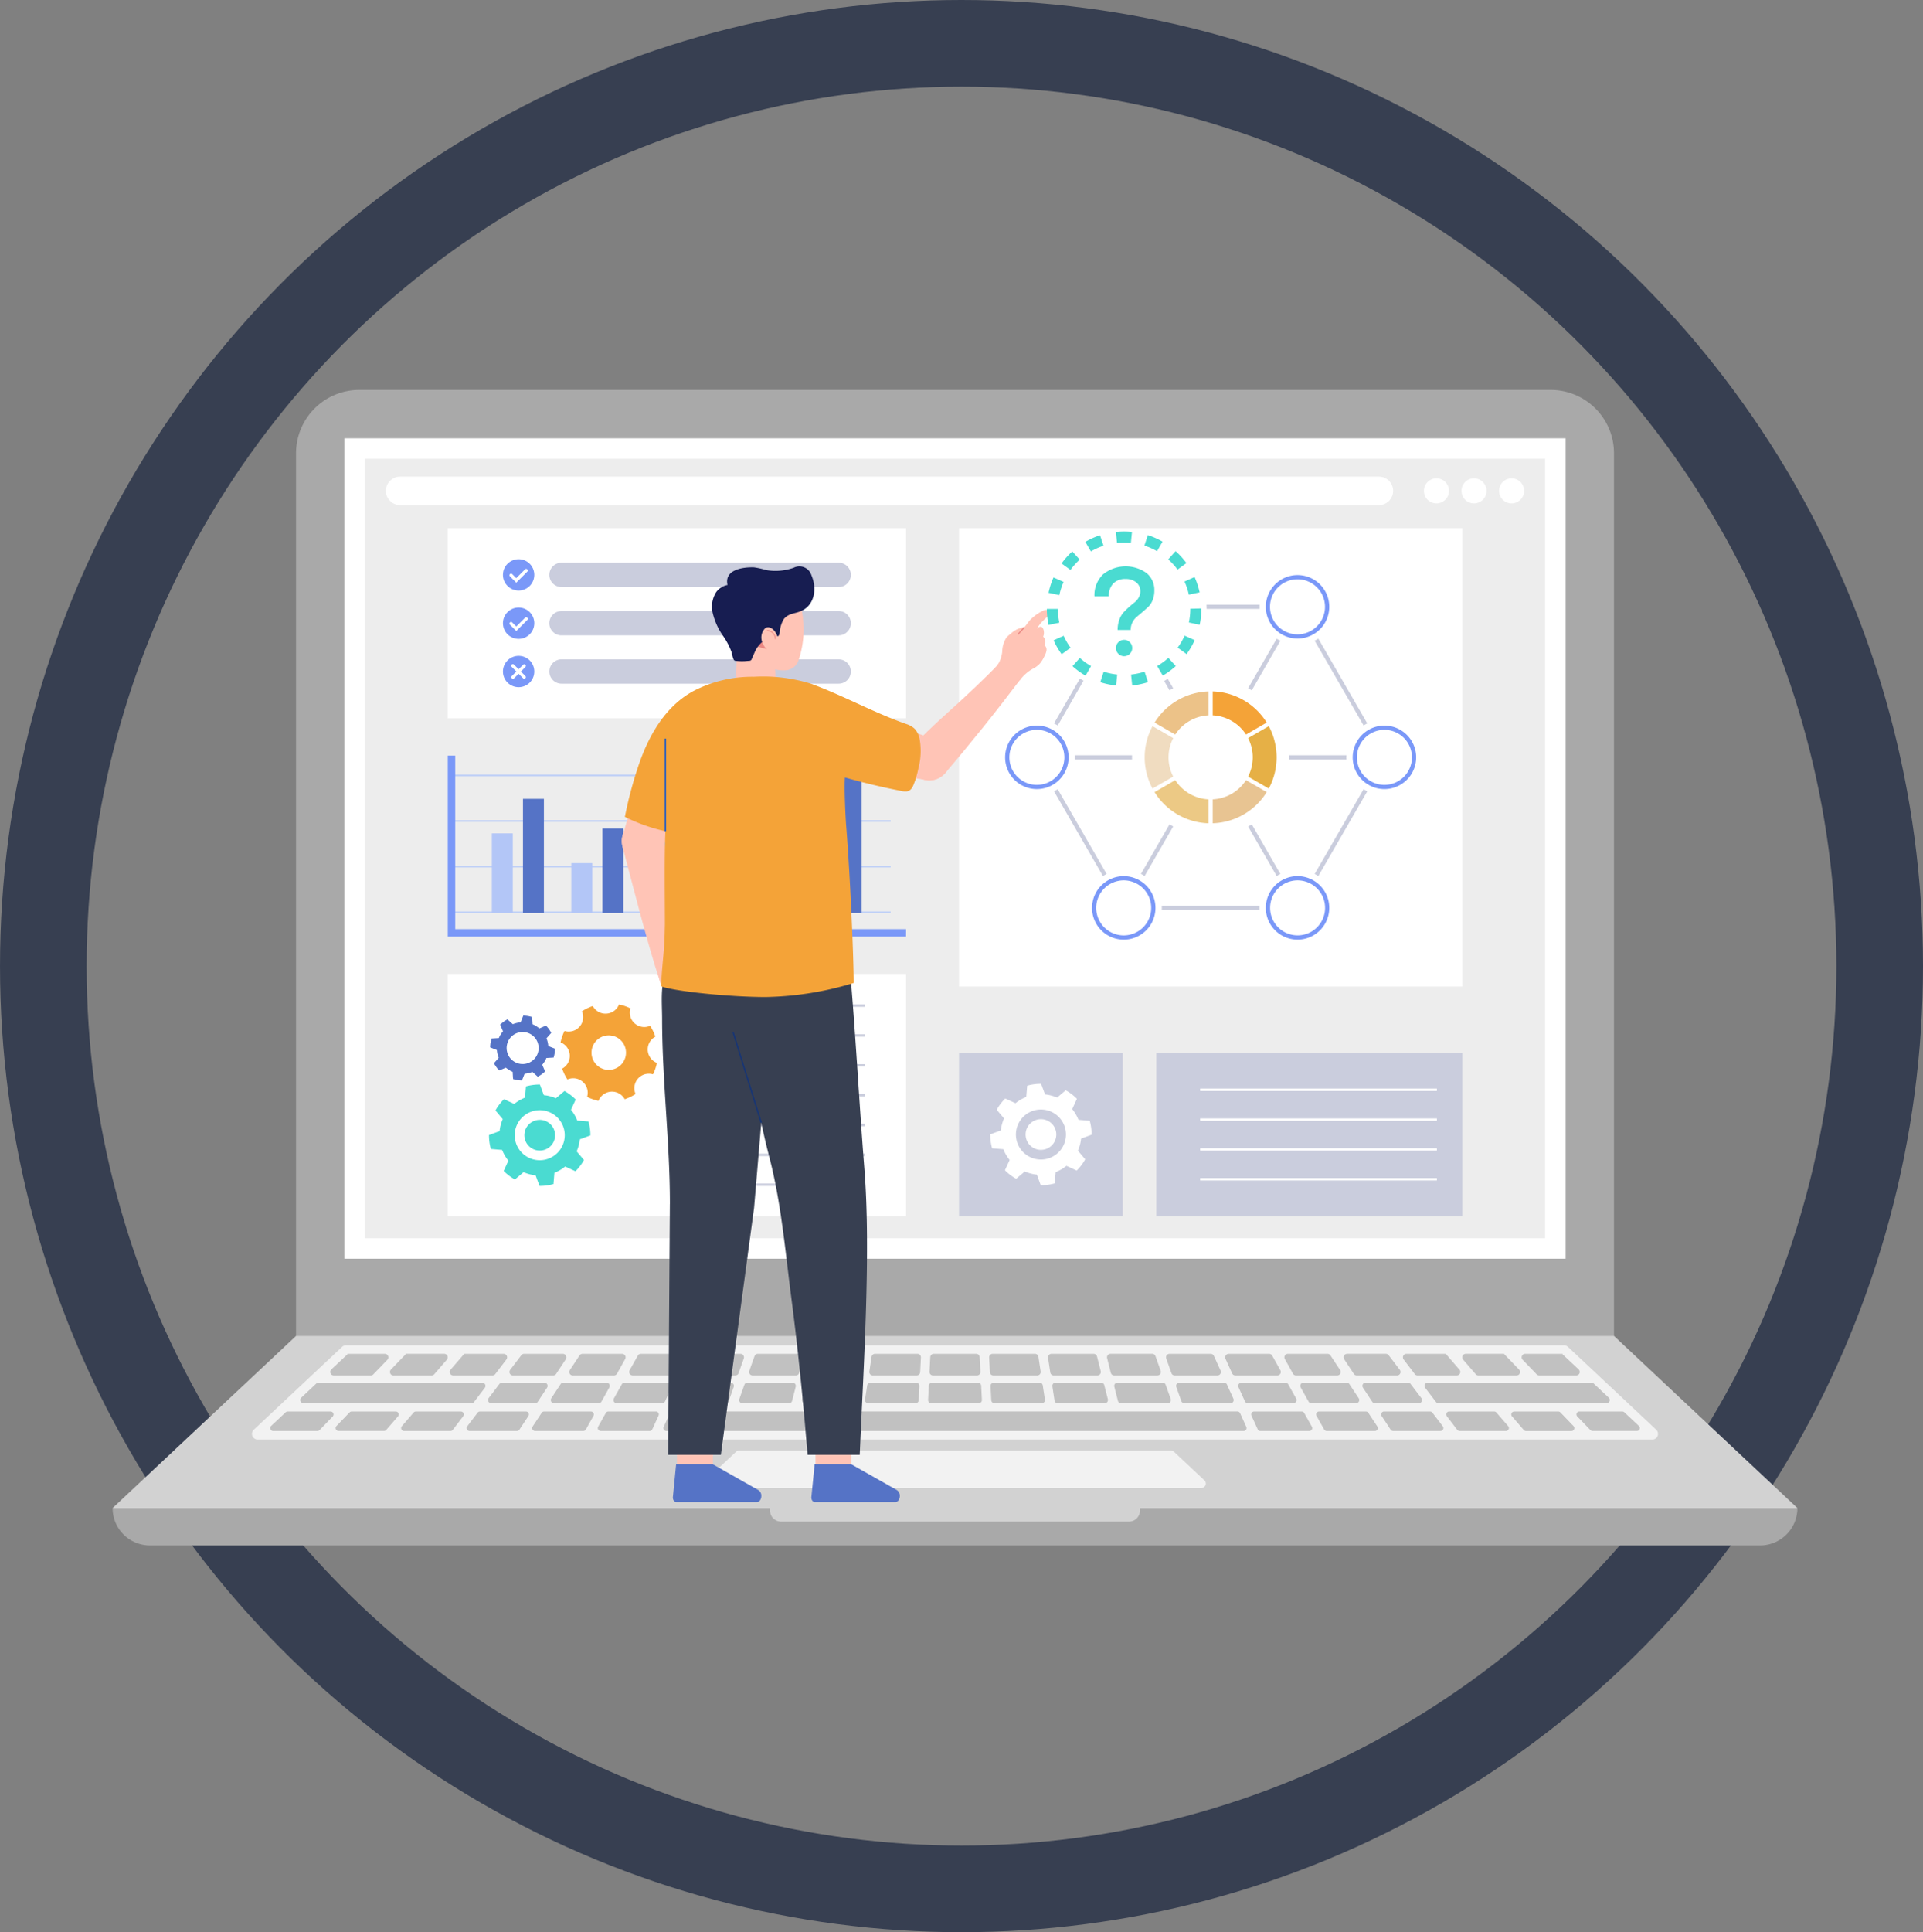<svg xmlns="http://www.w3.org/2000/svg" xmlns:xlink="http://www.w3.org/1999/xlink" width="222" height="223" viewBox="0 0 222 223">
  <rect x="0" y="0" width="222" height="223" fill="#808080" stroke="none"/>
  <defs>
    <clipPath id="clip-path">
      <rect id="Rectángulo_365207" data-name="Rectángulo 365207" width="194.5" height="133.363" transform="translate(0 0)" fill="none"/>
    </clipPath>
  </defs>
  <g id="Grupo_1033334" data-name="Grupo 1033334" transform="translate(-997 -2724.999)">
    <g id="Grupo_4585" data-name="Grupo 4585" transform="translate(1006.518 2734.609)">
      <g id="Elipse_157" data-name="Elipse 157" transform="translate(0.483 0.39)" fill="none" stroke="#373f51" stroke-linejoin="round" stroke-width="10">
        <ellipse cx="101" cy="101.5" rx="101" ry="101.5" stroke="none"/>
        <ellipse cx="101" cy="101.5" rx="106" ry="106.5" fill="none"/>
      </g>
    </g>
    <g id="Grupo_1031304" data-name="Grupo 1031304" transform="translate(1010 2770.003)">
      <g id="Grupo_1031303" data-name="Grupo 1031303" transform="translate(0 -0.003)" clip-path="url(#clip-path)">
        <path id="Trazado_777743" data-name="Trazado 777743" d="M0,1043.553a4.314,4.314,0,0,0,4.314,4.314H190.186a4.314,4.314,0,0,0,4.314-4.314Z" transform="translate(0 -914.505)" fill="#a9a9a9"/>
        <path id="Trazado_777744" data-name="Trazado 777744" d="M316.07,0H178.543a7.312,7.312,0,0,0-7.312,7.312V111.339h152.15V7.309A7.312,7.312,0,0,0,316.07,0" transform="translate(-150.056 0.003)" fill="#a9a9a9"/>
        <path id="Trazado_777745" data-name="Trazado 777745" d="M216.379,139.83V45.144H357.363V139.83Z" transform="translate(-189.621 -39.561)" fill="#fff"/>
        <path id="Trazado_777746" data-name="Trazado 777746" d="M194.5,902.791l-21.175-19.863H21.175L0,902.791H75.895v.283a1.281,1.281,0,0,0,1.281,1.281h40.149a1.281,1.281,0,0,0,1.281-1.281v-.283Z" transform="translate(0 -773.743)" fill="#d2d2d2"/>
        <path id="Trazado_777747" data-name="Trazado 777747" d="M292.214,901.393l-10.2-9.568a.654.654,0,0,0-.447-.177H140.953a.654.654,0,0,0-.447.177l-10.2,9.568a.654.654,0,0,0,.447,1.131H291.767a.654.654,0,0,0,.447-1.131" transform="translate(-114.01 -781.384)" fill="#f2f2f2"/>
        <path id="Trazado_777748" data-name="Trazado 777748" d="M610.053,993.37l-3.494-3.277a.518.518,0,0,0-.355-.14H556.333a.518.518,0,0,0-.355.14l-3.493,3.277a.519.519,0,0,0,.355.9H609.7a.519.519,0,0,0,.355-.9" transform="translate(-484.019 -867.532)" fill="#f2f2f2"/>
        <path id="Trazado_777749" data-name="Trazado 777749" d="M580.789,953.637a.336.336,0,0,0-.306-.2H515.275a.336.336,0,0,0-.306.2l-.721,1.578a.336.336,0,0,0,.306.476H581.2a.336.336,0,0,0,.306-.476Z" transform="translate(-450.629 -835.536)" fill="#c1c1c1"/>
        <path id="Trazado_777750" data-name="Trazado 777750" d="M538.6,902.108h4.92a.406.406,0,0,0,.382-.27l.6-1.69a.406.406,0,0,0-.382-.541h-4.749a.406.406,0,0,0-.369.237l-.772,1.69a.406.406,0,0,0,.369.574" transform="translate(-471.639 -788.358)" fill="#c1c1c1"/>
        <path id="Trazado_777751" data-name="Trazado 777751" d="M585.264,928.9h5.381a.373.373,0,0,0,.362-.281l.414-1.63a.373.373,0,0,0-.361-.465h-5.216a.373.373,0,0,0-.351.248l-.579,1.63a.373.373,0,0,0,.351.5" transform="translate(-512.561 -811.946)" fill="#c1c1c1"/>
        <path id="Trazado_777752" data-name="Trazado 777752" d="M527,926.74l-.744,1.63a.373.373,0,0,0,.339.528h5.319a.373.373,0,0,0,.351-.248l.579-1.63a.373.373,0,0,0-.351-.5h-5.154a.373.373,0,0,0-.339.218" transform="translate(-461.143 -811.946)" fill="#c1c1c1"/>
        <path id="Trazado_777753" data-name="Trazado 777753" d="M459.638,953.441h-5.494a.336.336,0,0,0-.293.172l-.881,1.578a.336.336,0,0,0,.294.5h5.654a.336.336,0,0,0,.306-.2l.721-1.577a.336.336,0,0,0-.306-.476" transform="translate(-396.917 -835.536)" fill="#c1c1c1"/>
        <path id="Trazado_777754" data-name="Trazado 777754" d="M473.554,928.68l.744-1.63a.373.373,0,0,0-.339-.528h-5.077a.373.373,0,0,0-.326.191l-.91,1.63a.373.373,0,0,0,.326.555h5.243a.373.373,0,0,0,.339-.218" transform="translate(-409.774 -811.946)" fill="#c1c1c1"/>
        <path id="Trazado_777755" data-name="Trazado 777755" d="M594.608,902.108h4.984a.405.405,0,0,0,.393-.306l.429-1.69a.405.405,0,0,0-.393-.505h-4.813a.406.406,0,0,0-.382.27l-.6,1.69a.406.406,0,0,0,.382.541" transform="translate(-520.721 -788.358)" fill="#c1c1c1"/>
        <path id="Trazado_777756" data-name="Trazado 777756" d="M702.8,928.9h5.454a.373.373,0,0,0,.372-.354l.083-1.63a.373.373,0,0,0-.372-.392h-5.289a.373.373,0,0,0-.369.317l-.248,1.63a.373.373,0,0,0,.369.429" transform="translate(-615.567 -811.946)" fill="#c1c1c1"/>
        <path id="Trazado_777757" data-name="Trazado 777757" d="M706.824,902.108h5.06a.406.406,0,0,0,.405-.385l.086-1.69a.405.405,0,0,0-.405-.426h-4.889a.406.406,0,0,0-.4.344l-.257,1.69a.405.405,0,0,0,.4.467" transform="translate(-619.061 -788.358)" fill="#c1c1c1"/>
        <path id="Trazado_777758" data-name="Trazado 777758" d="M644,928.9h5.426a.373.373,0,0,0,.369-.317l.248-1.63a.373.373,0,0,0-.369-.429h-5.261a.373.373,0,0,0-.361.281l-.414,1.63a.373.373,0,0,0,.361.465" transform="translate(-564.034 -811.946)" fill="#c1c1c1"/>
        <path id="Trazado_777759" data-name="Trazado 777759" d="M650.68,902.108h5.031a.406.406,0,0,0,.4-.344l.257-1.69a.405.405,0,0,0-.4-.467h-4.859a.406.406,0,0,0-.393.306l-.429,1.69a.406.406,0,0,0,.393.505" transform="translate(-569.86 -788.358)" fill="#c1c1c1"/>
        <path id="Trazado_777760" data-name="Trazado 777760" d="M398.472,953.441h-5.408a.336.336,0,0,0-.281.151l-1.041,1.578a.336.336,0,0,0,.281.521h5.568a.336.336,0,0,0,.293-.172l.881-1.577a.336.336,0,0,0-.293-.5" transform="translate(-343.25 -835.536)" fill="#c1c1c1"/>
        <path id="Trazado_777761" data-name="Trazado 777761" d="M482.65,902.108h4.841a.406.406,0,0,0,.369-.237l.772-1.69a.406.406,0,0,0-.369-.574h-4.669a.405.405,0,0,0-.354.208l-.944,1.69a.405.405,0,0,0,.354.6" transform="translate(-422.609 -788.358)" fill="#c1c1c1"/>
        <path id="Trazado_777762" data-name="Trazado 777762" d="M426.755,902.108H431.5a.406.406,0,0,0,.354-.208l.944-1.69a.406.406,0,0,0-.354-.6h-4.576a.406.406,0,0,0-.339.182l-1.115,1.69a.406.406,0,0,0,.338.629" transform="translate(-373.626 -788.358)" fill="#c1c1c1"/>
        <path id="Trazado_777763" data-name="Trazado 777763" d="M203.577,902.108h4.268a.406.406,0,0,0,.292-.124l1.63-1.69a.406.406,0,0,0-.292-.687h-4.342l.04.043-1.874,1.757a.406.406,0,0,0,.278.7" transform="translate(-178.046 -788.358)" fill="#c1c1c1"/>
        <path id="Trazado_777764" data-name="Trazado 777764" d="M315.1,902.108h4.527a.405.405,0,0,0,.323-.16l1.287-1.69a.406.406,0,0,0-.323-.651h-4.544l0,0-1.579,1.829a.405.405,0,0,0,.307.67" transform="translate(-275.775 -788.358)" fill="#c1c1c1"/>
        <path id="Trazado_777765" data-name="Trazado 777765" d="M259.322,902.108h4.4a.406.406,0,0,0,.307-.141l1.459-1.69a.406.406,0,0,0-.307-.671h-4.449l.024.024-1.727,1.791a.406.406,0,0,0,.292.687" transform="translate(-226.897 -788.358)" fill="#c1c1c1"/>
        <path id="Trazado_777766" data-name="Trazado 777766" d="M410.482,926.522a.373.373,0,0,0-.311.168l-1.075,1.63a.373.373,0,0,0,.311.578h5.153a.373.373,0,0,0,.326-.191l.91-1.63a.373.373,0,0,0-.326-.555Z" transform="translate(-358.451 -811.946)" fill="#c1c1c1"/>
        <path id="Trazado_777767" data-name="Trazado 777767" d="M154.079,953.441h-4.963a.336.336,0,0,0-.23.091l-1.682,1.577a.336.336,0,0,0,.23.581h5.123a.336.336,0,0,0,.242-.1l1.521-1.577a.336.336,0,0,0-.242-.57" transform="translate(-128.907 -835.536)" fill="#c1c1c1"/>
        <path id="Trazado_777768" data-name="Trazado 777768" d="M215.143,953.441h-5.087a.336.336,0,0,0-.242.1l-1.521,1.577a.336.336,0,0,0,.242.57h5.247a.336.336,0,0,0,.255-.117L215.4,954a.336.336,0,0,0-.255-.556" transform="translate(-182.452 -835.536)" fill="#c1c1c1"/>
        <path id="Trazado_777769" data-name="Trazado 777769" d="M276.229,953.441h-5.2a.336.336,0,0,0-.254.117l-1.361,1.578a.336.336,0,0,0,.255.556h5.363a.336.336,0,0,0,.267-.132l1.2-1.578a.336.336,0,0,0-.267-.54" transform="translate(-236.023 -835.536)" fill="#c1c1c1"/>
        <path id="Trazado_777770" data-name="Trazado 777770" d="M352.126,926.522a.373.373,0,0,0-.3.147l-1.241,1.63a.373.373,0,0,0,.3.6h5.051a.373.373,0,0,0,.311-.168l1.075-1.63a.373.373,0,0,0-.311-.578Z" transform="translate(-307.167 -811.946)" fill="#c1c1c1"/>
        <path id="Trazado_777771" data-name="Trazado 777771" d="M337.335,953.441h-5.31a.336.336,0,0,0-.267.133l-1.2,1.577a.336.336,0,0,0,.267.54h5.471a.336.336,0,0,0,.281-.151l1.041-1.577a.336.336,0,0,0-.281-.521" transform="translate(-289.618 -835.536)" fill="#c1c1c1"/>
        <path id="Trazado_777772" data-name="Trazado 777772" d="M370.9,902.108h4.643a.406.406,0,0,0,.339-.182l1.115-1.69a.406.406,0,0,0-.338-.629h-4.471a.406.406,0,0,0-.323.16l-1.287,1.691a.406.406,0,0,0,.323.651" transform="translate(-324.682 -788.358)" fill="#c1c1c1"/>
        <path id="Trazado_777773" data-name="Trazado 777773" d="M175.536,928.9h19.391a.373.373,0,0,0,.3-.147l1.241-1.63a.373.373,0,0,0-.3-.6H177.273a.373.373,0,0,0-.255.1l-1.737,1.63a.373.373,0,0,0,.255.645" transform="translate(-153.501 -811.946)" fill="#c1c1c1"/>
        <path id="Trazado_777774" data-name="Trazado 777774" d="M763.044,902.108h5.07a.405.405,0,0,0,.4-.426l-.086-1.69a.405.405,0,0,0-.4-.385h-4.9a.406.406,0,0,0-.405.385l-.086,1.69a.405.405,0,0,0,.4.426" transform="translate(-668.329 -788.358)" fill="#c1c1c1"/>
        <path id="Trazado_777775" data-name="Trazado 777775" d="M761.682,928.9h5.464a.373.373,0,0,0,.372-.392l-.083-1.63a.373.373,0,0,0-.372-.354h-5.3a.373.373,0,0,0-.372.354l-.083,1.63a.373.373,0,0,0,.373.392" transform="translate(-667.164 -811.946)" fill="#c1c1c1"/>
        <path id="Trazado_777776" data-name="Trazado 777776" d="M984.052,901.839a.406.406,0,0,0,.382.27h4.92a.406.406,0,0,0,.369-.574l-.772-1.69a.406.406,0,0,0-.369-.237h-4.749a.405.405,0,0,0-.382.541Z" transform="translate(-861.815 -788.359)" fill="#c1c1c1"/>
        <path id="Trazado_777777" data-name="Trazado 777777" d="M935.06,926.987l.414,1.63a.373.373,0,0,0,.362.281h5.381a.373.373,0,0,0,.352-.5l-.579-1.63a.373.373,0,0,0-.351-.248h-5.216a.373.373,0,0,0-.361.465" transform="translate(-819.418 -811.946)" fill="#c1c1c1"/>
        <path id="Trazado_777778" data-name="Trazado 777778" d="M992.9,927.019l.579,1.63a.373.373,0,0,0,.352.248h5.319a.373.373,0,0,0,.339-.528l-.744-1.63a.373.373,0,0,0-.339-.218h-5.154a.373.373,0,0,0-.351.5" transform="translate(-870.101 -811.945)" fill="#c1c1c1"/>
        <path id="Trazado_777779" data-name="Trazado 777779" d="M1069.037,953.613a.336.336,0,0,0-.294-.172h-5.494a.336.336,0,0,0-.306.476l.721,1.577a.336.336,0,0,0,.306.2h5.654a.336.336,0,0,0,.293-.5Z" transform="translate(-931.471 -835.536)" fill="#c1c1c1"/>
        <path id="Trazado_777780" data-name="Trazado 777780" d="M1057.466,928.343l-.91-1.63a.373.373,0,0,0-.325-.191h-5.077a.373.373,0,0,0-.339.528l.745,1.63a.373.373,0,0,0,.339.218h5.243a.373.373,0,0,0,.326-.555" transform="translate(-920.838 -811.946)" fill="#c1c1c1"/>
        <path id="Trazado_777781" data-name="Trazado 777781" d="M928.733,901.8a.406.406,0,0,0,.393.306h4.984a.406.406,0,0,0,.382-.541l-.6-1.69a.405.405,0,0,0-.382-.27H928.7a.406.406,0,0,0-.393.505Z" transform="translate(-813.497 -788.359)" fill="#c1c1c1"/>
        <path id="Trazado_777782" data-name="Trazado 777782" d="M819.966,926.522a.373.373,0,0,0-.373.392l.083,1.63a.373.373,0,0,0,.372.354H825.5a.373.373,0,0,0,.369-.429l-.248-1.63a.373.373,0,0,0-.369-.317Z" transform="translate(-718.24 -811.946)" fill="#c1c1c1"/>
        <path id="Trazado_777783" data-name="Trazado 777783" d="M818.732,902.108h5.06a.406.406,0,0,0,.4-.467l-.257-1.69a.406.406,0,0,0-.4-.344h-4.889a.406.406,0,0,0-.4.426l.086,1.69a.406.406,0,0,0,.405.385" transform="translate(-717.055 -788.358)" fill="#c1c1c1"/>
        <path id="Trazado_777784" data-name="Trazado 777784" d="M877.29,926.951l.248,1.63a.373.373,0,0,0,.369.317h5.426a.373.373,0,0,0,.361-.465l-.414-1.63a.373.373,0,0,0-.362-.281h-5.261a.373.373,0,0,0-.369.429" transform="translate(-768.799 -811.946)" fill="#c1c1c1"/>
        <path id="Trazado_777785" data-name="Trazado 777785" d="M873.894,902.108h5.031a.406.406,0,0,0,.393-.505l-.429-1.69a.406.406,0,0,0-.393-.306h-4.859a.405.405,0,0,0-.4.467l.257,1.69a.406.406,0,0,0,.4.344" transform="translate(-765.245 -788.358)" fill="#c1c1c1"/>
        <path id="Trazado_777786" data-name="Trazado 777786" d="M1129.579,953.592a.336.336,0,0,0-.281-.151h-5.408a.336.336,0,0,0-.294.5l.881,1.578a.336.336,0,0,0,.293.172h5.568a.336.336,0,0,0,.281-.521Z" transform="translate(-984.613 -835.536)" fill="#c1c1c1"/>
        <path id="Trazado_777787" data-name="Trazado 777787" d="M1039.439,901.871a.405.405,0,0,0,.369.237h4.841a.406.406,0,0,0,.354-.6l-.944-1.69a.406.406,0,0,0-.354-.208h-4.669a.406.406,0,0,0-.369.574Z" transform="translate(-910.191 -788.359)" fill="#c1c1c1"/>
        <path id="Trazado_777788" data-name="Trazado 777788" d="M1094.884,901.9a.405.405,0,0,0,.354.208h4.748a.406.406,0,0,0,.339-.629l-1.115-1.69a.406.406,0,0,0-.339-.182h-4.576a.406.406,0,0,0-.354.6Z" transform="translate(-958.616 -788.358)" fill="#c1c1c1"/>
        <path id="Trazado_777789" data-name="Trazado 777789" d="M1317.137,901.984a.406.406,0,0,0,.292.124h4.268a.406.406,0,0,0,.277-.7l-1.873-1.757.04-.043H1315.8a.406.406,0,0,0-.292.687Z" transform="translate(-1152.728 -788.359)" fill="#c1c1c1"/>
        <path id="Trazado_777790" data-name="Trazado 777790" d="M1205.929,901.949a.406.406,0,0,0,.323.16h4.526a.406.406,0,0,0,.307-.671l-1.579-1.829h-4.542a.406.406,0,0,0-.323.651Z" transform="translate(-1055.6 -788.359)" fill="#c1c1c1"/>
        <path id="Trazado_777791" data-name="Trazado 777791" d="M1261.516,901.967a.405.405,0,0,0,.307.141h4.4a.405.405,0,0,0,.292-.687l-1.727-1.791.025-.024h-4.449a.406.406,0,0,0-.307.671Z" transform="translate(-1104.149 -788.358)" fill="#c1c1c1"/>
        <path id="Trazado_777792" data-name="Trazado 777792" d="M1114.093,926.522h-4.987a.373.373,0,0,0-.326.555l.91,1.63a.373.373,0,0,0,.326.191h5.153a.373.373,0,0,0,.311-.578l-1.076-1.63a.373.373,0,0,0-.311-.168" transform="translate(-971.624 -811.946)" fill="#c1c1c1"/>
        <path id="Trazado_777793" data-name="Trazado 777793" d="M1373.766,955.109l-1.682-1.577a.336.336,0,0,0-.23-.091h-4.963a.336.336,0,0,0-.242.57l1.521,1.577a.337.337,0,0,0,.242.1h5.123a.336.336,0,0,0,.23-.581" transform="translate(-1197.564 -835.536)" fill="#c1c1c1"/>
        <path id="Trazado_777794" data-name="Trazado 777794" d="M1311.416,953.543a.336.336,0,0,0-.242-.1h-5.087a.336.336,0,0,0-.255.556l1.361,1.578a.335.335,0,0,0,.254.117h5.247a.336.336,0,0,0,.242-.57Z" transform="translate(-1144.279 -835.535)" fill="#c1c1c1"/>
        <path id="Trazado_777795" data-name="Trazado 777795" d="M1250.773,953.557a.336.336,0,0,0-.255-.117h-5.2a.336.336,0,0,0-.268.54l1.2,1.577a.335.335,0,0,0,.267.133h5.363a.336.336,0,0,0,.255-.556Z" transform="translate(-1091.022 -835.536)" fill="#c1c1c1"/>
        <path id="Trazado_777796" data-name="Trazado 777796" d="M1171.995,926.522h-4.886a.373.373,0,0,0-.311.578l1.076,1.63a.373.373,0,0,0,.311.168h5.051a.373.373,0,0,0,.3-.6l-1.241-1.63a.373.373,0,0,0-.3-.147" transform="translate(-1022.454 -811.946)" fill="#c1c1c1"/>
        <path id="Trazado_777797" data-name="Trazado 777797" d="M1190.16,953.573a.335.335,0,0,0-.267-.133h-5.31a.336.336,0,0,0-.281.521l1.041,1.577a.336.336,0,0,0,.281.151h5.471a.336.336,0,0,0,.267-.54Z" transform="translate(-1037.799 -835.536)" fill="#c1c1c1"/>
        <path id="Trazado_777798" data-name="Trazado 777798" d="M1150.383,901.926a.405.405,0,0,0,.339.182h4.643a.406.406,0,0,0,.323-.651l-1.287-1.69a.406.406,0,0,0-.323-.16h-4.471a.406.406,0,0,0-.339.629Z" transform="translate(-1007.088 -788.359)" fill="#c1c1c1"/>
        <path id="Trazado_777799" data-name="Trazado 777799" d="M1237.152,926.522h-11.995a.373.373,0,0,0-.3.6l1.241,1.63a.373.373,0,0,0,.3.147h19.391a.373.373,0,0,0,.255-.645l-1.737-1.63a.373.373,0,0,0-.255-.1h-6.9Z" transform="translate(-1073.324 -811.946)" fill="#c1c1c1"/>
        <rect id="Rectángulo_365172" data-name="Rectángulo 365172" width="136.252" height="89.955" transform="translate(29.124 7.949)" fill="#ededed"/>
        <path id="Trazado_777800" data-name="Trazado 777800" d="M369.765,80.935h-113a1.643,1.643,0,0,0,0,3.286h113a1.643,1.643,0,0,0,0-3.286" transform="translate(-223.574 -70.926)" fill="#fff"/>
        <path id="Trazado_777801" data-name="Trazado 777801" d="M1227.073,83.976a1.446,1.446,0,1,1-1.446-1.446,1.446,1.446,0,0,1,1.446,1.446" transform="translate(-1072.797 -72.324)" fill="#fff"/>
        <path id="Trazado_777802" data-name="Trazado 777802" d="M1262.146,83.976a1.446,1.446,0,1,1-1.446-1.446,1.446,1.446,0,0,1,1.446,1.446" transform="translate(-1103.533 -72.324)" fill="#fff"/>
        <path id="Trazado_777803" data-name="Trazado 777803" d="M1297.22,83.976a1.446,1.446,0,1,1-1.446-1.446,1.446,1.446,0,0,1,1.446,1.446" transform="translate(-1134.269 -72.324)" fill="#fff"/>
        <rect id="Rectángulo_365173" data-name="Rectángulo 365173" width="50.689" height="0.191" transform="translate(39.133 60.19)" fill="#becff7"/>
        <rect id="Rectángulo_365174" data-name="Rectángulo 365174" width="50.689" height="0.191" transform="translate(39.133 54.924)" fill="#becff7"/>
        <rect id="Rectángulo_365175" data-name="Rectángulo 365175" width="50.689" height="0.191" transform="translate(39.133 49.658)" fill="#becff7"/>
        <rect id="Rectángulo_365176" data-name="Rectángulo 365176" width="50.689" height="0.191" transform="translate(39.133 44.391)" fill="#becff7"/>
        <rect id="Rectángulo_365177" data-name="Rectángulo 365177" width="2.418" height="9.197" transform="translate(43.78 51.183)" fill="#b3c6f7"/>
        <rect id="Rectángulo_365178" data-name="Rectángulo 365178" width="2.418" height="13.184" transform="translate(47.373 47.197)" fill="#5573c6"/>
        <rect id="Rectángulo_365179" data-name="Rectángulo 365179" width="2.418" height="5.767" transform="translate(52.95 54.613)" fill="#b3c6f7"/>
        <rect id="Rectángulo_365180" data-name="Rectángulo 365180" width="2.418" height="9.754" transform="translate(56.543 50.627)" fill="#5573c6"/>
        <rect id="Rectángulo_365181" data-name="Rectángulo 365181" width="2.418" height="10.421" transform="translate(62.12 49.96)" fill="#b3c6f7"/>
        <rect id="Rectángulo_365182" data-name="Rectángulo 365182" width="2.418" height="8.676" transform="translate(65.713 51.705)" fill="#7a98f8"/>
        <rect id="Rectángulo_365183" data-name="Rectángulo 365183" width="2.418" height="13.184" transform="translate(71.291 47.197)" fill="#b3c6f7"/>
        <rect id="Rectángulo_365184" data-name="Rectángulo 365184" width="2.418" height="13.184" transform="translate(74.884 47.197)" fill="#7a98f8"/>
        <rect id="Rectángulo_365185" data-name="Rectángulo 365185" width="2.418" height="14.056" transform="translate(80.461 46.325)" fill="#b3c6f7"/>
        <rect id="Rectángulo_365186" data-name="Rectángulo 365186" width="2.418" height="16.606" transform="translate(84.054 43.775)" fill="#5573c6"/>
        <path id="Trazado_777804" data-name="Trazado 777804" d="M365.788,362.2h-52.9V341.316h.858V361.34h52.046Z" transform="translate(-274.192 -299.108)" fill="#7a98f8"/>
        <rect id="Rectángulo_365187" data-name="Rectángulo 365187" width="52.904" height="27.982" transform="translate(38.692 67.405)" fill="#fff"/>
        <path id="Trazado_777805" data-name="Trazado 777805" d="M429.142,577.231a5.649,5.649,0,0,0-.607-1.251,1.672,1.672,0,0,1-2.273-2.014,5.65,5.65,0,0,0-1.315-.452,1.672,1.672,0,0,1-3.03.183,5.648,5.648,0,0,0-1.251.607,1.672,1.672,0,0,1-2.014,2.273,5.651,5.651,0,0,0-.453,1.315,1.672,1.672,0,0,1,.183,3.03,5.661,5.661,0,0,0,.607,1.251,1.672,1.672,0,0,1,2.273,2.014,5.649,5.649,0,0,0,1.315.453,1.672,1.672,0,0,1,3.03-.183,5.646,5.646,0,0,0,1.251-.607,1.672,1.672,0,0,1,2.014-2.273,5.653,5.653,0,0,0,.452-1.315,1.672,1.672,0,0,1-.183-3.03m-5.26,3.831a1.99,1.99,0,1,1,1.867-2.106,1.99,1.99,0,0,1-1.867,2.106" transform="translate(-366.484 -502.591)" fill="#f4a338"/>
        <path id="Trazado_777806" data-name="Trazado 777806" d="M359.979,587.8v-.039l-.776-.309a2.957,2.957,0,0,0-.212-.893l.554-.625-.019-.035a3.757,3.757,0,0,0-.256-.408,3.712,3.712,0,0,0-.307-.371l-.027-.029-.767.33a2.959,2.959,0,0,0-.781-.482l-.05-.834-.038-.011a3.681,3.681,0,0,0-.948-.153h-.039l-.309.776a2.959,2.959,0,0,0-.893.212l-.625-.554-.034.019a3.639,3.639,0,0,0-.778.562l-.029.027.33.768a2.957,2.957,0,0,0-.482.781l-.834.05-.011.038a3.662,3.662,0,0,0-.153.948v.039l.776.309a2.96,2.96,0,0,0,.212.893l-.554.625.019.034a3.658,3.658,0,0,0,.562.778l.027.029.768-.33a2.961,2.961,0,0,0,.781.482l.05.834.038.011a3.685,3.685,0,0,0,.948.153h.039l.309-.776a2.958,2.958,0,0,0,.893-.212l.625.554.035-.019a3.718,3.718,0,0,0,.408-.256,3.679,3.679,0,0,0,.371-.307l.029-.027-.33-.768a2.96,2.96,0,0,0,.482-.781l.834-.05.011-.038a3.655,3.655,0,0,0,.153-.948m-4.035,1.708a1.847,1.847,0,1,1,2.118-1.53,1.847,1.847,0,0,1-2.118,1.53" transform="translate(-308.905 -511.729)" fill="#5573c6"/>
        <path id="Trazado_777807" data-name="Trazado 777807" d="M361.845,654.585l1.224-.454v-.062a5.724,5.724,0,0,0-.2-1.488l-.016-.059-1.3-.11a4.623,4.623,0,0,0-.723-1.239l.545-1.187-.044-.043a5.879,5.879,0,0,0-.568-.494,5.815,5.815,0,0,0-.628-.415l-.053-.031-1,.843a4.625,4.625,0,0,0-1.388-.365l-.454-1.224h-.061a5.751,5.751,0,0,0-1.488.2l-.059.016-.11,1.3a4.624,4.624,0,0,0-1.239.723l-1.187-.545-.043.044a5.7,5.7,0,0,0-.909,1.2l-.03.053.842,1a4.627,4.627,0,0,0-.365,1.387l-1.224.454v.061a5.711,5.711,0,0,0,.2,1.488l.016.059,1.3.11a4.624,4.624,0,0,0,.723,1.239l-.544,1.187.043.043a5.73,5.73,0,0,0,1.2.908l.053.031,1-.843a4.624,4.624,0,0,0,1.388.365l.454,1.224h.061a5.75,5.75,0,0,0,1.488-.2l.059-.016.11-1.3a4.623,4.623,0,0,0,1.24-.723l1.187.545.043-.044a5.736,5.736,0,0,0,.909-1.2l.031-.053-.843-1a4.625,4.625,0,0,0,.365-1.388m-4.238,2.387a2.888,2.888,0,1,1,2.472-3.252,2.888,2.888,0,0,1-2.472,3.252" transform="translate(-307.914 -568.092)" fill="#4adbd1"/>
        <path id="Trazado_777808" data-name="Trazado 777808" d="M385.891,681.267a1.772,1.772,0,1,0,2,1.517,1.772,1.772,0,0,0-2-1.517" transform="translate(-336.827 -597.006)" fill="#4adbd1"/>
        <rect id="Rectángulo_365188" data-name="Rectángulo 365188" width="19.439" height="0.278" transform="translate(67.399 70.922)" fill="#cacddd"/>
        <rect id="Rectángulo_365189" data-name="Rectángulo 365189" width="19.439" height="0.278" transform="translate(67.399 74.367)" fill="#cacddd"/>
        <rect id="Rectángulo_365190" data-name="Rectángulo 365190" width="19.439" height="0.278" transform="translate(67.399 77.812)" fill="#cacddd"/>
        <rect id="Rectángulo_365191" data-name="Rectángulo 365191" width="19.439" height="0.278" transform="translate(67.399 81.257)" fill="#cacddd"/>
        <rect id="Rectángulo_365192" data-name="Rectángulo 365192" width="19.439" height="0.278" transform="translate(67.399 84.702)" fill="#cacddd"/>
        <rect id="Rectángulo_365193" data-name="Rectángulo 365193" width="19.439" height="0.278" transform="translate(67.399 88.147)" fill="#cacddd"/>
        <rect id="Rectángulo_365194" data-name="Rectángulo 365194" width="19.439" height="0.278" transform="translate(67.399 91.592)" fill="#cacddd"/>
        <rect id="Rectángulo_365195" data-name="Rectángulo 365195" width="52.904" height="21.939" transform="translate(38.692 15.955)" fill="#fff"/>
        <path id="Trazado_777809" data-name="Trazado 777809" d="M441.122,161.271h-32a1.4,1.4,0,0,0,0,2.807h32a1.4,1.4,0,1,0,0-2.807" transform="translate(-357.301 -141.327)" fill="#cacddd"/>
        <path id="Trazado_777810" data-name="Trazado 777810" d="M368.028,159.809A1.808,1.808,0,1,1,366.22,158a1.808,1.808,0,0,1,1.808,1.808" transform="translate(-319.348 -138.462)" fill="#7a98f8"/>
        <path id="Trazado_777811" data-name="Trazado 777811" d="M371.226,168.6l-.738-.738a.185.185,0,0,1,.261-.261l.477.476,1.02-1.02a.185.185,0,0,1,.261.261Z" transform="translate(-324.626 -146.353)" fill="#fff"/>
        <path id="Trazado_777812" data-name="Trazado 777812" d="M441.122,206.369h-32a1.4,1.4,0,0,0,0,2.807h32a1.4,1.4,0,1,0,0-2.807" transform="translate(-357.301 -180.849)" fill="#cacddd"/>
        <path id="Trazado_777813" data-name="Trazado 777813" d="M368.028,204.907a1.808,1.808,0,1,1-1.808-1.808,1.808,1.808,0,0,1,1.808,1.808" transform="translate(-319.348 -177.983)" fill="#7a98f8"/>
        <path id="Trazado_777814" data-name="Trazado 777814" d="M371.226,213.7l-.738-.738a.185.185,0,0,1,.261-.261l.477.476,1.02-1.02a.185.185,0,0,1,.261.261Z" transform="translate(-324.626 -185.874)" fill="#fff"/>
        <path id="Trazado_777815" data-name="Trazado 777815" d="M441.122,251.467h-32a1.4,1.4,0,0,0,0,2.807h32a1.4,1.4,0,1,0,0-2.807" transform="translate(-357.301 -220.37)" fill="#cacddd"/>
        <path id="Trazado_777816" data-name="Trazado 777816" d="M368.028,250.006a1.808,1.808,0,1,1-1.808-1.808,1.808,1.808,0,0,1,1.808,1.808" transform="translate(-319.348 -217.505)" fill="#7a98f8"/>
        <path id="Trazado_777817" data-name="Trazado 777817" d="M373.317,256.842l.528-.528a.185.185,0,0,0-.261-.261l-.528.528-.528-.528a.185.185,0,1,0-.261.261l.528.528-.528.528a.185.185,0,0,0,.261.261l.528-.528.528.528a.185.185,0,0,0,.261-.261Z" transform="translate(-326.184 -224.341)" fill="#fff"/>
        <rect id="Rectángulo_365196" data-name="Rectángulo 365196" width="18.902" height="18.902" transform="translate(97.716 76.485)" fill="#cacddd"/>
        <path id="Trazado_777818" data-name="Trazado 777818" d="M829.763,653.926l1.224-.454v-.062a5.728,5.728,0,0,0-.2-1.488l-.016-.059-1.3-.11a4.624,4.624,0,0,0-.723-1.239l.545-1.187-.044-.043a5.893,5.893,0,0,0-.568-.494,5.813,5.813,0,0,0-.628-.415l-.053-.031-1,.843a4.625,4.625,0,0,0-1.387-.365l-.454-1.224H825.1a5.745,5.745,0,0,0-1.488.2l-.059.016-.11,1.3a4.628,4.628,0,0,0-1.239.723l-1.187-.545-.043.044a5.712,5.712,0,0,0-.909,1.2l-.03.053.842,1a4.622,4.622,0,0,0-.365,1.387l-1.224.454v.062a5.708,5.708,0,0,0,.2,1.488l.016.059,1.3.11a4.623,4.623,0,0,0,.723,1.239l-.544,1.187.043.043a5.724,5.724,0,0,0,1.2.908l.053.031,1-.843a4.622,4.622,0,0,0,1.388.365l.454,1.224h.062a5.757,5.757,0,0,0,1.488-.2l.059-.016.11-1.3a4.623,4.623,0,0,0,1.24-.723l1.187.545.043-.044a5.726,5.726,0,0,0,.909-1.2l.031-.053-.843-1a4.624,4.624,0,0,0,.365-1.388m-4.238,2.387A2.888,2.888,0,1,1,828,653.06a2.888,2.888,0,0,1-2.472,3.252" transform="translate(-717.969 -567.514)" fill="#fff"/>
        <path id="Trazado_777819" data-name="Trazado 777819" d="M853.809,680.608a1.772,1.772,0,1,0,2,1.517,1.772,1.772,0,0,0-2-1.517" transform="translate(-746.882 -596.428)" fill="#fff"/>
        <rect id="Rectángulo_365197" data-name="Rectángulo 365197" width="35.318" height="18.902" transform="translate(120.491 76.485)" fill="#cacddd"/>
        <rect id="Rectángulo_365198" data-name="Rectángulo 365198" width="27.329" height="0.278" transform="translate(125.553 80.63)" fill="#fff"/>
        <rect id="Rectángulo_365199" data-name="Rectángulo 365199" width="27.329" height="0.278" transform="translate(125.553 84.075)" fill="#fff"/>
        <rect id="Rectángulo_365200" data-name="Rectángulo 365200" width="27.329" height="0.278" transform="translate(125.553 87.52)" fill="#fff"/>
        <rect id="Rectángulo_365201" data-name="Rectángulo 365201" width="27.329" height="0.278" transform="translate(125.553 90.965)" fill="#fff"/>
        <rect id="Rectángulo_365202" data-name="Rectángulo 365202" width="58.093" height="52.904" transform="translate(97.716 15.955)" fill="#fff"/>
        <path id="Trazado_777820" data-name="Trazado 777820" d="M966.245,317.41a4.832,4.832,0,0,1,.54-2.22l-2.391-1.38a7.621,7.621,0,0,0,0,7.2l2.391-1.38a4.832,4.832,0,0,1-.54-2.219" transform="translate(-844.343 -275.003)" fill="#f0dcc0"/>
        <path id="Trazado_777821" data-name="Trazado 777821" d="M1030.834,364.2a4.851,4.851,0,0,1-3.844,2.217v2.76a7.607,7.607,0,0,0,6.234-3.6Z" transform="translate(-899.99 -319.162)" fill="#e8c492"/>
        <path id="Trazado_777822" data-name="Trazado 777822" d="M1026.99,284.154a4.85,4.85,0,0,1,3.844,2.216l2.39-1.38a7.608,7.608,0,0,0-6.234-3.6Z" transform="translate(-899.99 -246.595)" fill="#f4a338"/>
        <path id="Trazado_777823" data-name="Trazado 777823" d="M1060.54,317.41a4.832,4.832,0,0,1-.54,2.219l2.391,1.38a7.621,7.621,0,0,0,0-7.2L1060,315.19a4.834,4.834,0,0,1,.54,2.219" transform="translate(-928.918 -275.003)" fill="#e6b046"/>
        <path id="Trazado_777824" data-name="Trazado 777824" d="M975.12,286.37a4.85,4.85,0,0,1,3.844-2.216v-2.761a7.608,7.608,0,0,0-6.234,3.6Z" transform="translate(-852.44 -246.595)" fill="#ecc288"/>
        <path id="Trazado_777825" data-name="Trazado 777825" d="M978.963,366.416a4.85,4.85,0,0,1-3.844-2.217l-2.39,1.38a7.608,7.608,0,0,0,6.234,3.6Z" transform="translate(-852.439 -319.161)" fill="#ecc985"/>
        <path id="Trazado_777826" data-name="Trazado 777826" d="M1098.427,340.947c0,.082.008.163.008.244s-.005.163-.008.244h6.607c0-.081-.012-.162-.012-.244s.008-.163.012-.244Z" transform="translate(-962.593 -298.784)" fill="#cacddd"/>
        <path id="Trazado_777827" data-name="Trazado 777827" d="M1060.042,405.717l3.3,5.721c.068-.044.135-.091.205-.132s.147-.071.219-.108l-3.3-5.724q-.208.128-.423.244" transform="translate(-928.955 -355.331)" fill="#cacddd"/>
        <path id="Trazado_777828" data-name="Trazado 777828" d="M1127.823,242.121a4.365,4.365,0,0,1,.423-.243l-5.651-9.787a4.413,4.413,0,0,1-.423.244Z" transform="translate(-983.403 -203.39)" fill="#cacddd"/>
        <path id="Trazado_777829" data-name="Trazado 777829" d="M904.881,341.435c0-.082-.007-.163-.007-.244s.005-.163.007-.244h-6.607c0,.081.012.162.012.244s-.008.163-.012.244Z" transform="translate(-787.192 -298.784)" fill="#cacddd"/>
        <path id="Trazado_777830" data-name="Trazado 777830" d="M882.235,269.629l-2.979,5.169a4.354,4.354,0,0,0-.428-.245l2.993-5.176c.136.089.272.17.415.252" transform="translate(-770.15 -236.065)" fill="#cacddd"/>
        <path id="Trazado_777831" data-name="Trazado 777831" d="M1127.822,372.644l-5.65,9.786a4.441,4.441,0,0,1,.423.244l5.65-9.787a4.386,4.386,0,0,1-.423-.243" transform="translate(-983.402 -326.562)" fill="#cacddd"/>
        <path id="Trazado_777832" data-name="Trazado 777832" d="M879.27,372.644a4.386,4.386,0,0,1-.423.243l5.65,9.787a4.42,4.42,0,0,1,.423-.244Z" transform="translate(-770.167 -326.562)" fill="#cacddd"/>
        <path id="Trazado_777833" data-name="Trazado 777833" d="M1027.3,200.462c-.007.163-.007.326,0,.483h-6.115c0-.163-.007-.326-.014-.483Z" transform="translate(-894.888 -175.672)" fill="#cacddd"/>
        <path id="Trazado_777834" data-name="Trazado 777834" d="M963.251,405.474l-3.3,5.724c.073.037.148.067.219.108s.138.088.206.133l3.3-5.721q-.215-.116-.423-.244" transform="translate(-841.237 -355.332)" fill="#cacddd"/>
        <path id="Trazado_777835" data-name="Trazado 777835" d="M990.709,481.934a4.4,4.4,0,0,1,0-.488H979.421a4.374,4.374,0,0,1,0,.488Z" transform="translate(-858.303 -421.909)" fill="#cacddd"/>
        <path id="Trazado_777836" data-name="Trazado 777836" d="M1060.465,238.1l3.3-5.724c-.073-.037-.148-.067-.219-.108s-.138-.089-.206-.133l-3.3,5.721q.215.116.423.244" transform="translate(-928.955 -203.426)" fill="#cacddd"/>
        <path id="Trazado_777837" data-name="Trazado 777837" d="M982.093,269.653l.626,1.081c-.143.075-.286.156-.422.245l-.619-1.075Z" transform="translate(-860.281 -236.307)" fill="#cacddd"/>
        <path id="Trazado_777838" data-name="Trazado 777838" d="M1161.343,320.627a3.663,3.663,0,1,1,3.663-3.663,3.667,3.667,0,0,1-3.663,3.663m0-6.838a3.175,3.175,0,1,0,3.175,3.175,3.178,3.178,0,0,0-3.175-3.175" transform="translate(-1014.519 -274.557)" fill="#7a98f8"/>
        <path id="Trazado_777839" data-name="Trazado 777839" d="M836.872,320.627a3.663,3.663,0,1,1,3.663-3.663,3.667,3.667,0,0,1-3.663,3.663m0-6.838a3.175,3.175,0,1,0,3.175,3.175,3.178,3.178,0,0,0-3.175-3.175" transform="translate(-730.172 -274.557)" fill="#7a98f8"/>
        <path id="Trazado_777840" data-name="Trazado 777840" d="M1080.218,180.125a3.663,3.663,0,1,1,1.834-6.836h0a3.663,3.663,0,0,1-1.834,6.836m0-6.838a3.172,3.172,0,0,0-3.067,4,3.17,3.17,0,0,0,3.062,2.353,3.175,3.175,0,0,0,3.069-4,3.175,3.175,0,0,0-3.064-2.353" transform="translate(-943.428 -151.43)" fill="#7a98f8"/>
        <path id="Trazado_777841" data-name="Trazado 777841" d="M917.982,461.123a3.662,3.662,0,1,1,3.175-1.832,3.661,3.661,0,0,1-3.175,1.832m0-6.839a3.188,3.188,0,0,0-2.752,1.588,3.175,3.175,0,0,0,2.747,4.762,3.188,3.188,0,0,0,2.752-1.588,3.175,3.175,0,0,0-2.747-4.762" transform="translate(-801.254 -397.678)" fill="#7a98f8"/>
        <path id="Trazado_777842" data-name="Trazado 777842" d="M1080.223,461.123a3.675,3.675,0,0,1-3.174-1.832,3.664,3.664,0,0,1,3.17-5.495,3.677,3.677,0,0,1,3.175,1.832,3.664,3.664,0,0,1-3.17,5.495m0-6.839a3.173,3.173,0,1,0,2.752,1.588,3.18,3.18,0,0,0-2.752-1.588" transform="translate(-943.428 -397.678)" fill="#7a98f8"/>
        <path id="Trazado_777843" data-name="Trazado 777843" d="M480.039,432.9l3.013-.688c-.416-1.822-1.371-7.839-1.716-10.551-.293-2.307-.631-4.324-.884-5.43l-4.729,1.08c1.16,4.395,2.879,11.247,4.308,15.562Z" transform="translate(-416.894 -364.759)" fill="#ffc4b6"/>
        <path id="Trazado_777844" data-name="Trazado 777844" d="M480.114,403.292a2.426,2.426,0,1,1-2.9-1.825,2.426,2.426,0,0,1,2.9,1.825" transform="translate(-416.544 -351.767)" fill="#ffc4b6"/>
        <path id="Trazado_777845" data-name="Trazado 777845" d="M513.46,537.367a1.545,1.545,0,1,1-1.85-1.162,1.545,1.545,0,0,1,1.85,1.162" transform="translate(-447.29 -469.862)" fill="#ffc4b6"/>
        <path id="Trazado_777846" data-name="Trazado 777846" d="M524.983,290.93a3.4,3.4,0,0,1-4.283,1.852q-.09-.033-.179-.071a3.4,3.4,0,1,1,4.462-1.781" transform="translate(-454.349 -250.8)" fill="#ffc4b6"/>
        <path id="Trazado_777847" data-name="Trazado 777847" d="M480.048,404.838a2.426,2.426,0,1,1-1.272-3.186,2.426,2.426,0,0,1,1.272,3.186" transform="translate(-416.604 -351.81)" fill="#ffc4b6"/>
        <path id="Trazado_777848" data-name="Trazado 777848" d="M482.394,302.836h0a69.172,69.172,0,0,0-5.388,13.6l-.018.065,4.458,1.914c1.972-4.673,4.555-8.486,7.157-12.84l.035-.058Z" transform="translate(-418.003 -265.386)" fill="#ffc4b6"/>
        <path id="Trazado_777849" data-name="Trazado 777849" d="M641.8,286.152a3.4,3.4,0,0,1,2.233,4.1q-.025.093-.055.185a3.4,3.4,0,1,1-2.178-4.282" transform="translate(-558.532 -250.618)" fill="#ffc4b6"/>
        <path id="Trazado_777850" data-name="Trazado 777850" d="M745.857,325.292a2.426,2.426,0,1,1-3.058,1.555,2.426,2.426,0,0,1,3.058-1.555" transform="translate(-650.838 -284.96)" fill="#ffc4b6"/>
        <path id="Trazado_777851" data-name="Trazado 777851" d="M656.323,293.794h0a57.86,57.86,0,0,0,12.287,2.939l.067.012,1.5-4.613h0a75.351,75.351,0,0,1-11.691-4.77l-.061-.029Z" transform="translate(-575.161 -251.8)" fill="#ffc4b6"/>
        <path id="Trazado_777852" data-name="Trazado 777852" d="M759.818,257.463l-2.278-2.088c-1.263,1.378-3.859,3.817-5.894,5.642-1.732,1.553-3.2,2.977-3.965,3.813l3.576,3.278q4.436-5.178,8.545-10.623Z" transform="translate(-655.22 -223.794)" fill="#ffc4b6"/>
        <path id="Trazado_777853" data-name="Trazado 777853" d="M743.46,325.932a2.426,2.426,0,1,1,.149,3.427,2.426,2.426,0,0,1-.149-3.427" transform="translate(-650.964 -284.936)" fill="#ffc4b6"/>
        <path id="Trazado_777854" data-name="Trazado 777854" d="M824.826,251.5a1.545,1.545,0,1,1,.1,2.183,1.545,1.545,0,0,1-.1-2.183" transform="translate(-722.471 -219.959)" fill="#ffc4b6"/>
        <rect id="Rectángulo_365203" data-name="Rectángulo 365203" width="4.138" height="7.673" transform="translate(81.148 117.76)" fill="#ffc4b6"/>
        <path id="Trazado_777855" data-name="Trazado 777855" d="M588.393,186.439a3.58,3.58,0,0,1-1.657-.309,6.276,6.276,0,0,1-2.76-2.534q-.154-.245-.29-.5a5.887,5.887,0,0,1-.279-5.54q.07-.132.148-.26c1.048-1.722,3.594-1.892,5.2-.811,1.253.842,1.423,2.033,1.62,3.34a11.084,11.084,0,0,1-.428,5.446,1.71,1.71,0,0,1-1.555,1.166" transform="translate(-510.761 -154.068)" fill="#ffc4b6"/>
        <path id="Trazado_777856" data-name="Trazado 777856" d="M581.483,236.185h4.683l-.079-1.577-.036-.723-.062-1.226-.116-2.308-4.141.019-.1,2.309-.048,1.142Z" transform="translate(-509.576 -201.866)" fill="#ffc4b6"/>
        <path id="Trazado_777857" data-name="Trazado 777857" d="M601.883,234.171c.117.025.3.06.3.032.034-.526-.269-1.149-.857-1.158a.647.647,0,0,0-.564.233,3.069,3.069,0,0,0-.341.51,14.633,14.633,0,0,0,1.464.384" transform="translate(-526.168 -204.221)" fill="#ea8883"/>
        <path id="Trazado_777858" data-name="Trazado 777858" d="M561.848,174.694c.148.525.188,1.008.443,1.036a6.244,6.244,0,0,0,1.444.011c.158-.011.341.012.423-.152.2-.4.343-.844.568-1.233a3.344,3.344,0,0,1,.808-.91,1.592,1.592,0,0,1,1.252-.539c.447.085.58-.016.64-.5a3.425,3.425,0,0,1,.469-1.5c.568-.67,1.219-.6,1.947-.9,1.656-.689,1.887-2.659,1.241-4.152a1.451,1.451,0,0,0-2.039-.868,6.3,6.3,0,0,1-3.172.275,9.751,9.751,0,0,0-1.423-.318c-1.193-.042-3.466.228-3.053,2.033a2.065,2.065,0,0,0-1.329.858,3.138,3.138,0,0,0-.355,2.486,7.758,7.758,0,0,0,1.133,2.482,8.13,8.13,0,0,1,1.006,1.893" transform="translate(-490.408 -144.465)" fill="#171d51"/>
        <path id="Trazado_777859" data-name="Trazado 777859" d="M607.573,222.437a1.5,1.5,0,0,1-.276,1.787c-.444.272-1.04-.086-1.331-.8a1.5,1.5,0,0,1,.276-1.787c.444-.272,1.04.086,1.331.8" transform="translate(-530.892 -194.148)" fill="#ffc4b6"/>
        <path id="Trazado_777860" data-name="Trazado 777860" d="M611.829,225.228a.909.909,0,0,0-.866-.909.046.046,0,0,1,0-.093,1,1,0,0,1,.959,1c.006.059-.087.059-.093,0" transform="translate(-535.37 -196.498)" fill="#ea8883"/>
        <path id="Trazado_777861" data-name="Trazado 777861" d="M662.244,1005.676l-5.3-3h-4.24l-.377,3.817c0,.3.169.538.377.538h9.342c.273,0,.494-.315.494-.7a.758.758,0,0,0-.3-.647" transform="translate(-571.661 -878.679)" fill="#5573c6"/>
        <rect id="Rectángulo_365204" data-name="Rectángulo 365204" width="4.138" height="7.673" transform="translate(65.158 117.76)" fill="#ffc4b6"/>
        <path id="Trazado_777862" data-name="Trazado 777862" d="M532.937,1005.676l-5.3-3H523.4l-.377,3.817c0,.3.169.538.377.538h9.342c.273,0,.494-.315.494-.7a.758.758,0,0,0-.3-.647" transform="translate(-458.345 -878.679)" fill="#5573c6"/>
        <path id="Trazado_777863" data-name="Trazado 777863" d="M593.907,532.716h-6.014q-.163-1.891-.329-3.782c-.429-4.808-.935-9.609-1.56-14.4-.718-5.5-1.151-10.9-2.566-16.315-1.077-4.116-1.752-8.38-2.6-12.552-.807-3.953-1.883-7.59-1.431-11.671.228-2.063.718-4.345,2.434-5.511a4.976,4.976,0,0,1,1.867-.733,7.084,7.084,0,0,1,6.823,2.614,14.225,14.225,0,0,1,2.351,7.466c.681,8.276.923,13.662,1.573,21.95.761,9.71-.13,23.174-.545,32.928" transform="translate(-507.659 -409.811)" fill="#373f51"/>
        <path id="Trazado_777864" data-name="Trazado 777864" d="M513.636,544.3c0-7.1-.893-14.178-.9-21.273,0-2.309-.37-4.9,1.206-6.8a6.719,6.719,0,0,1,5.513-2.277c3.513.19,6.2,2.85,6,5.942l-2.105,24.93c0,.018-.008.034-.01.052l-3.821,28.415h-6.087l.2-28.925c0-.011,0-.022.005-.033s0-.023,0-.035" transform="translate(-449.299 -450.387)" fill="#373f51"/>
        <path id="Trazado_777865" data-name="Trazado 777865" d="M479.9,277.641c1.206-3.448,3.144-6.659,6.277-8.338a14.75,14.75,0,0,1,6.947-1.63,18.736,18.736,0,0,1,6.6.806c3.739,1.366,7.243,3.339,11,4.651a2.511,2.511,0,0,1,.955.542,2.448,2.448,0,0,1,.581,1.2,7.891,7.891,0,0,1-.141,3.358,10.861,10.861,0,0,1-.456,1.63c-.174.46-.342.973-.913,1.044a1.854,1.854,0,0,1-.58-.049q-3.3-.637-6.536-1.558c-.1,1.239.071,4.639.138,5.475.164,2.053.29,4.108.408,6.164.227,3.944.465,9.826.465,12.078a37.027,37.027,0,0,1-10.18,1.621c-3.736,0-10.138-.581-12.043-1.228.044-1.959.294-3.478.38-5.432.026-.578.036-1.156.05-1.735,0-2.781-.076-7.979.059-10.74a20,20,0,0,1-4.68-1.659,46.245,46.245,0,0,1,1.668-6.2" transform="translate(-419.092 -234.567)" fill="#f4a338"/>
        <rect id="Rectángulo_365205" data-name="Rectángulo 365205" width="0.17" height="10.925" transform="matrix(0.955, -0.297, 0.297, 0.955, 71.556, 74.177)" fill="#183573"/>
        <rect id="Rectángulo_365206" data-name="Rectángulo 365206" width="0.17" height="10.7" transform="translate(63.734 40.238)" fill="#3463b7"/>
        <path id="Trazado_777866" data-name="Trazado 777866" d="M826.325,211.609a3.594,3.594,0,0,0,.518-1.541,3.062,3.062,0,0,1,.478-1.591,2.874,2.874,0,0,1,.523-.47,2.811,2.811,0,0,1,1.4-.726c.048,0,.145.009.145.009s.408-.519.457-.585a2.648,2.648,0,0,1,.454-.5,5.226,5.226,0,0,1,1.313-.87.7.7,0,0,1,.384-.054.392.392,0,0,1,.284.452.763.763,0,0,1-.281.373,8.679,8.679,0,0,0-.747.744,5.711,5.711,0,0,0-.418.611.8.8,0,0,1,.253-.2c.565-.281.679.773.472,1.091a.8.8,0,0,1,.153,1,.621.621,0,0,1,.242.58,1.833,1.833,0,0,1-.213.622,4.1,4.1,0,0,1-.5.849,2.693,2.693,0,0,1-.865.661,4.829,4.829,0,0,0-1.48,1.3c-.227-.1-1.792-1.283-2.573-1.748" transform="translate(-724.14 -179.884)" fill="#ffc4b6"/>
        <path id="Trazado_777867" data-name="Trazado 777867" d="M844.83,222.17l-.1-.088.739-.82.1.088Z" transform="translate(-740.272 -193.901)" fill="#ea8883"/>
        <path id="Trazado_777868" data-name="Trazado 777868" d="M920.791,172.034h-1.516a3.409,3.409,0,0,1,.2-1.192,2.477,2.477,0,0,1,.483-.838q.289-.31.629-.614t.628-.527a1.945,1.945,0,0,0,.484-.556,1.428,1.428,0,0,0,.2-.737,1.282,1.282,0,0,0-.462-1.018,1.84,1.84,0,0,0-1.242-.4,1.889,1.889,0,0,0-1.431.527,2.035,2.035,0,0,0-.506,1.466H916.6a3.33,3.33,0,0,1,.976-2.513,4.152,4.152,0,0,1,5.041-.166,2.511,2.511,0,0,1,.9,2,2.942,2.942,0,0,1-.2,1.119,2.161,2.161,0,0,1-.512.788q-.31.289-.664.592c-.236.2-.455.387-.657.556a1.948,1.948,0,0,0-.5.643,1.9,1.9,0,0,0-.2.866m-1.7,2.08a.915.915,0,0,1,.274-.657.927.927,0,0,1,1.329,0,.915.915,0,0,1,.274.657.934.934,0,0,1-.274.672.927.927,0,0,1-1.329,0,.934.934,0,0,1-.274-.672" transform="translate(-803.252 -144.329)" fill="#4adbd1"/>
        <path id="Trazado_777869" data-name="Trazado 777869" d="M880.136,149.828a8.938,8.938,0,0,1-1.824-.383l.391-1.212a7.579,7.579,0,0,0,1.562.328Zm1.859,0-.131-1.267a7.512,7.512,0,0,0,1.561-.331l.395,1.211a8.868,8.868,0,0,1-1.824.387m-5.388-1.139a9.054,9.054,0,0,1-1.508-1.093l.851-.949a7.743,7.743,0,0,0,1.294.939Zm8.915-.009-.64-1.1a7.7,7.7,0,0,0,1.291-.941l.852.947a9.042,9.042,0,0,1-1.5,1.1m-11.672-2.466a8.9,8.9,0,0,1-.935-1.61l1.162-.521a7.659,7.659,0,0,0,.8,1.38Zm14.421-.015-1.03-.75a7.538,7.538,0,0,0,.8-1.382l1.164.518a8.9,8.9,0,0,1-.933,1.614m-15.936-3.367a8.981,8.981,0,0,1-.2-1.852l1.274,0a7.7,7.7,0,0,0,.169,1.588Zm17.443-.019-1.245-.264a7.7,7.7,0,0,0,.165-1.589l1.274-.035v.035a8.921,8.921,0,0,1-.193,1.852m-16.2-3.426-1.247-.262a8.934,8.934,0,0,1,.572-1.774l1.164.516a7.617,7.617,0,0,0-.489,1.52m14.952-.047a7.65,7.65,0,0,0-.5-1.517l1.161-.522a8.881,8.881,0,0,1,.583,1.77Zm-13.667-2.857-1.032-.746a8.937,8.937,0,0,1,1.243-1.387l.854.944a7.725,7.725,0,0,0-1.065,1.189m12.361-.038a7.632,7.632,0,0,0-1.072-1.182l.849-.95a8.968,8.968,0,0,1,1.251,1.38Zm-10.006-2.1-.64-1.1a8.9,8.9,0,0,1,1.7-.764l.4,1.211a7.623,7.623,0,0,0-1.456.654m7.639-.024a7.665,7.665,0,0,0-1.461-.645l.39-1.212a8.875,8.875,0,0,1,1.7.753Zm-4.622-.964-.136-1.267a9.245,9.245,0,0,1,1.862-.006l-.126,1.267a7.932,7.932,0,0,0-1.6.006" transform="translate(-764.289 -115.713)" fill="#4adbd1"/>
      </g>
    </g>
  </g>
</svg>
